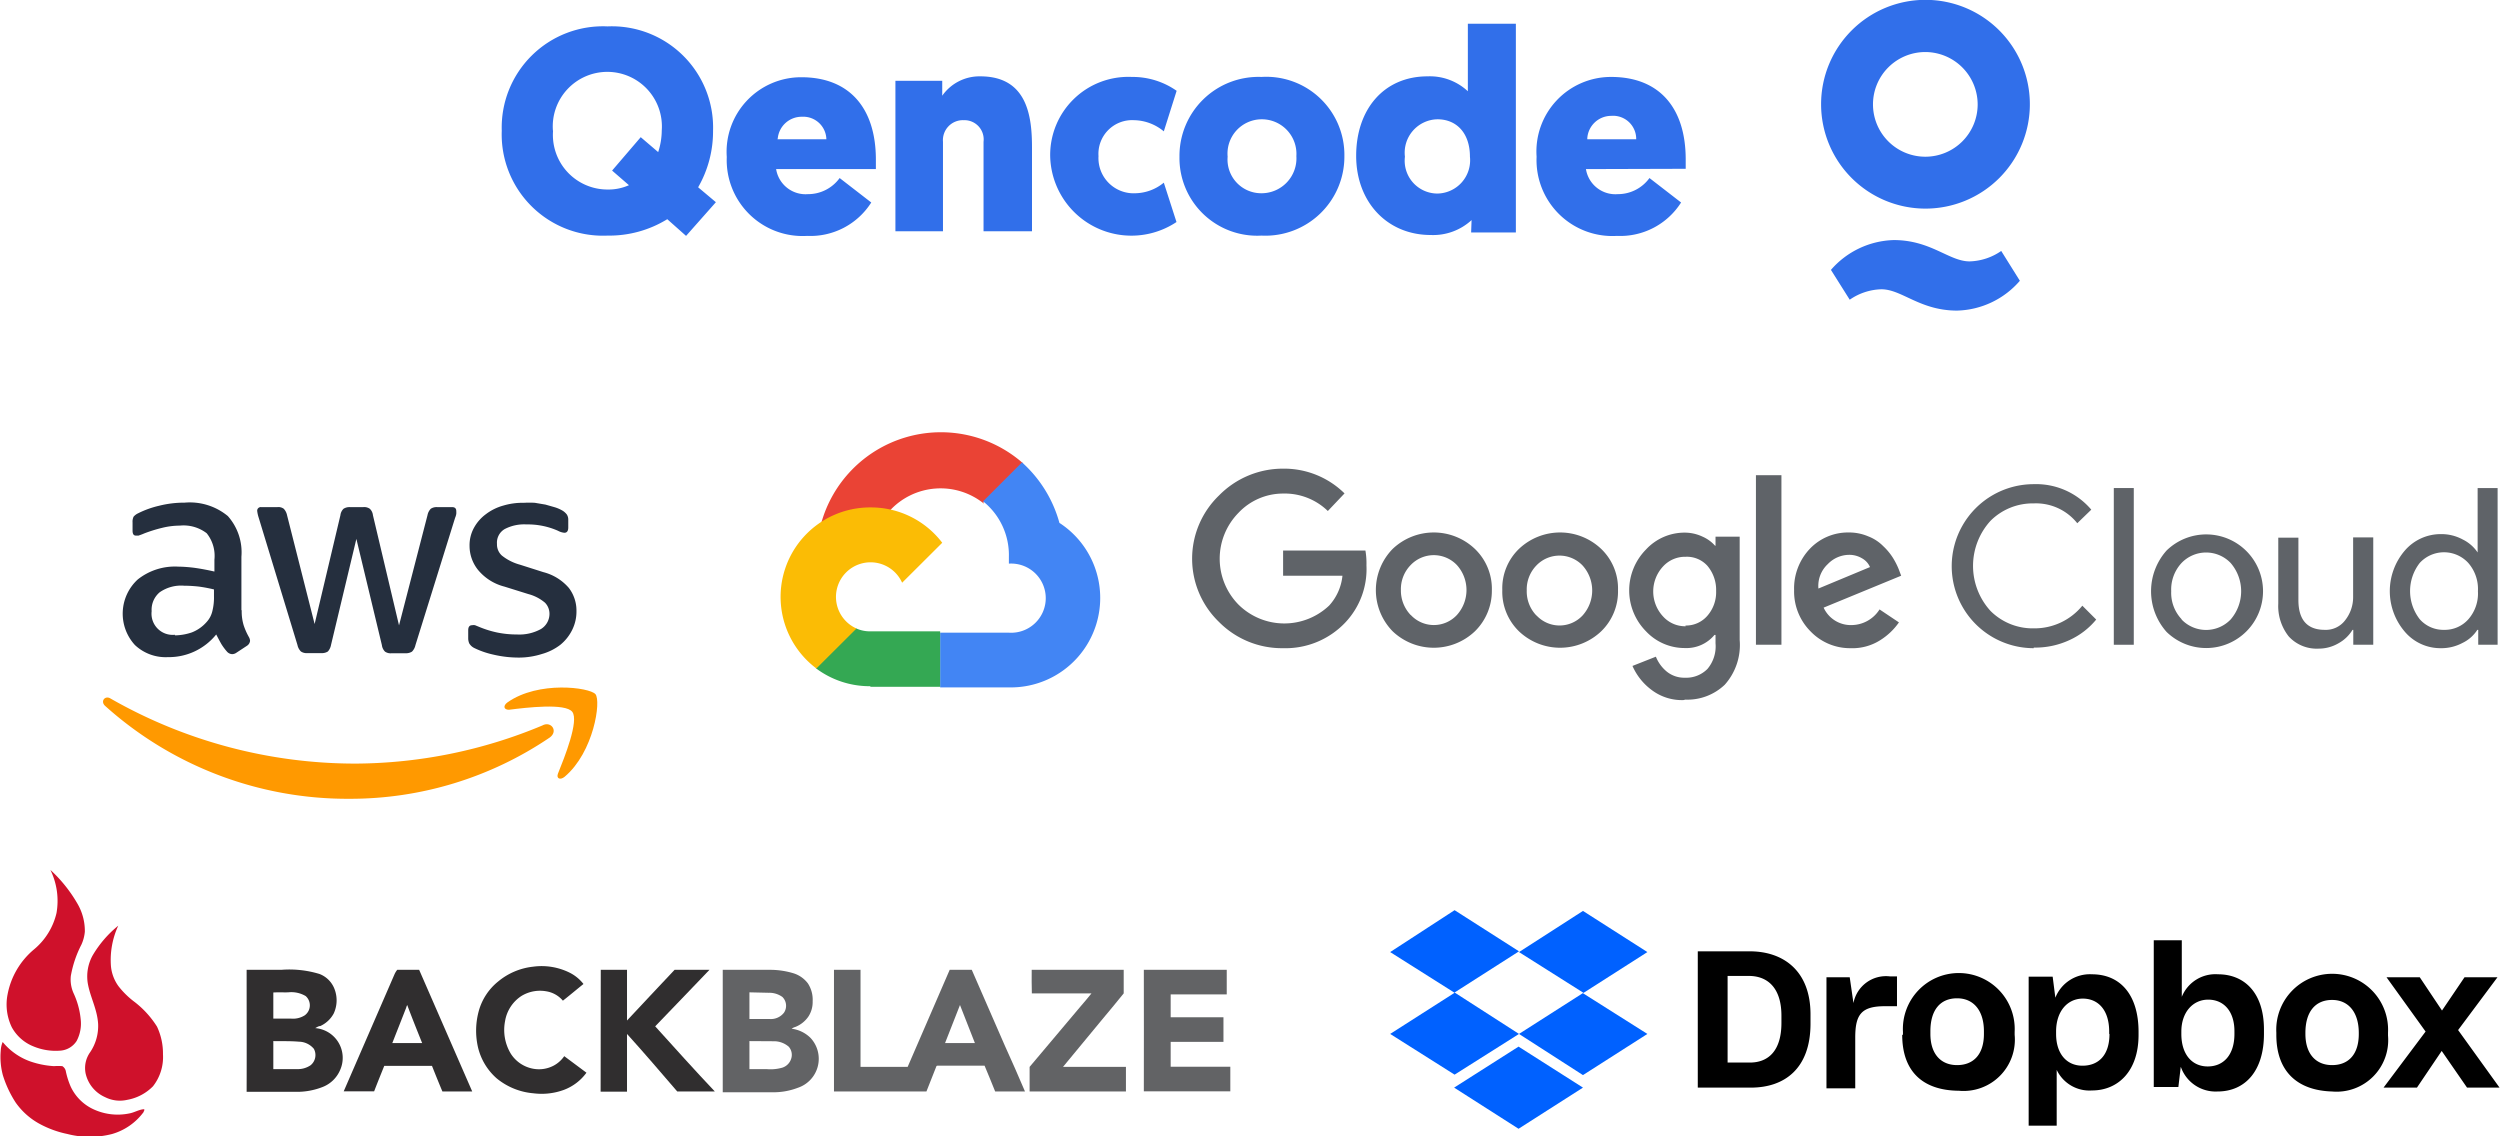 <svg id="Layer_1" data-name="Layer 1" xmlns="http://www.w3.org/2000/svg" viewBox="0 0 167.66 76.21"><defs><style>.cls-1{fill:#252f3e;}.cls-2{fill:#f90;fill-rule:evenodd;}.cls-3{fill:#ea4335;}.cls-4{fill:#4285f4;}.cls-5{fill:#34a853;}.cls-6{fill:#fbbc05;}.cls-7{fill:#5f6368;}.cls-8{fill:#cf112b;}.cls-9{fill:#302e2f;}.cls-10{fill:#626365;}.cls-11{fill:#0061ff;}.cls-12{fill:#316fea;}</style></defs><title>transcoding_scheme</title><path class="cls-1" d="M18.16,46.59a3.18,3.18,0,0,0,.13,1,4.37,4.37,0,0,0,.35.79.56.56,0,0,1,.08.26.45.45,0,0,1-.21.33l-.7.46a.51.51,0,0,1-.29.1.49.49,0,0,1-.33-.15,3.71,3.71,0,0,1-.39-.52c-.11-.19-.22-.4-.35-.65a4.08,4.08,0,0,1-3.24,1.52A3,3,0,0,1,11,48.92a3.11,3.11,0,0,1,.19-4.4,4,4,0,0,1,2.7-.86,9.66,9.66,0,0,1,1.17.09c.41.06.83.14,1.27.24v-.8a2.42,2.42,0,0,0-.52-1.77,2.55,2.55,0,0,0-1.8-.51,5,5,0,0,0-1.19.15,9.65,9.65,0,0,0-1.19.37c-.18.08-.31.12-.39.15l-.17,0c-.16,0-.23-.11-.23-.34v-.54a.77.77,0,0,1,.07-.39.92.92,0,0,1,.31-.23,6.24,6.24,0,0,1,1.39-.5,6.87,6.87,0,0,1,1.72-.21,4,4,0,0,1,2.9.9A3.66,3.66,0,0,1,18.14,43v3.58Zm-4.48,1.68a3.65,3.65,0,0,0,1.14-.2,2.55,2.55,0,0,0,1-.71,1.62,1.62,0,0,0,.37-.71,3.73,3.73,0,0,0,.11-1v-.46a10.05,10.05,0,0,0-1-.19,9.2,9.2,0,0,0-1-.06,2.51,2.51,0,0,0-1.64.44,1.53,1.53,0,0,0-.54,1.27,1.42,1.42,0,0,0,1.56,1.58Zm8.87,1.19a.66.66,0,0,1-.42-.11.85.85,0,0,1-.23-.43l-2.6-8.54a2.32,2.32,0,0,1-.1-.44.24.24,0,0,1,.27-.27h1.08a.6.6,0,0,1,.43.11.89.89,0,0,1,.22.43l1.85,7.3,1.73-7.3a.71.71,0,0,1,.21-.43.73.73,0,0,1,.44-.11h.88a.65.65,0,0,1,.44.11.69.69,0,0,1,.21.43l1.75,7.39,1.91-7.39a.84.84,0,0,1,.22-.43.69.69,0,0,1,.43-.11h1c.18,0,.28.08.28.27a1.24,1.24,0,0,1,0,.18,1.07,1.07,0,0,1-.08.27l-2.66,8.54a.88.88,0,0,1-.23.43.75.75,0,0,1-.42.11h-.95a.65.65,0,0,1-.44-.11.75.75,0,0,1-.21-.44L25.85,41.8l-1.7,7.11a.9.9,0,0,1-.21.44.73.73,0,0,1-.44.11Zm14.18.3a7.45,7.45,0,0,1-1.7-.2,5.71,5.71,0,0,1-1.27-.44.8.8,0,0,1-.34-.31.87.87,0,0,1-.07-.31v-.57c0-.23.09-.34.26-.34a.51.51,0,0,1,.2,0l.27.11a6.68,6.68,0,0,0,1.22.38,6.47,6.47,0,0,0,1.31.13,3,3,0,0,0,1.61-.36,1.19,1.19,0,0,0,.58-1,1.06,1.06,0,0,0-.3-.77,2.85,2.85,0,0,0-1.12-.58L35.78,45A3.38,3.38,0,0,1,34,43.87a2.58,2.58,0,0,1-.56-1.6,2.42,2.42,0,0,1,.3-1.22,2.8,2.8,0,0,1,.8-.91,3.44,3.44,0,0,1,1.15-.57,4.54,4.54,0,0,1,1.39-.19,6.23,6.23,0,0,1,.74,0l.71.12.63.18a2.44,2.44,0,0,1,.47.2,1.05,1.05,0,0,1,.33.28.62.62,0,0,1,.1.36v.52c0,.23-.09.35-.26.35a1.1,1.1,0,0,1-.42-.13,5,5,0,0,0-2.12-.43,2.81,2.81,0,0,0-1.46.31,1.05,1.05,0,0,0-.52,1,1,1,0,0,0,.33.78,3.34,3.34,0,0,0,1.21.61l1.57.5a3.36,3.36,0,0,1,1.71,1.06,2.5,2.5,0,0,1,.51,1.54,2.77,2.77,0,0,1-.29,1.28,3,3,0,0,1-.8,1,3.64,3.64,0,0,1-1.23.61A5.08,5.08,0,0,1,36.73,49.76Z" transform="translate(-1.95 -5.66)"/><path class="cls-2" d="M38.82,55.12a23.84,23.84,0,0,1-13.45,4.11A24.3,24.3,0,0,1,9,53c-.34-.31,0-.73.37-.49a33.08,33.08,0,0,0,16.43,4.36,32.8,32.8,0,0,0,12.53-2.56C38.9,54,39.41,54.68,38.82,55.12Z" transform="translate(-1.95 -5.66)"/><path class="cls-2" d="M40.33,53.4c-.46-.6-3.07-.29-4.25-.14-.35,0-.41-.27-.09-.5,2.08-1.46,5.49-1,5.89-.55s-.11,3.9-2.06,5.54c-.3.25-.58.12-.45-.21C39.81,56.45,40.79,54,40.33,53.4Z" transform="translate(-1.95 -5.66)"/><path class="cls-3" d="M67.89,39.31H68l0,0,2.57-2.57v0a8.33,8.33,0,0,0-13.56,4.06l.14,0a6,6,0,0,1,3.28-1,5.83,5.83,0,0,1,1.18.12.06.06,0,0,1,0,0,4.63,4.63,0,0,1,6.33-.48Z" transform="translate(-1.95 -5.66)"/><path class="cls-4" d="M73,40.73a8.44,8.44,0,0,0-2.51-4.06l-2.61,2.61A4.62,4.62,0,0,1,69.61,43v.46a2.32,2.32,0,1,1,0,4.63H65v3.67h0l0,0h4.63a6,6,0,0,0,3.42-11Z" transform="translate(-1.95 -5.66)"/><path class="cls-5" d="M60.34,51.72H65V48H60.34a2.23,2.23,0,0,1-1-.21l-2.68,2.68v0a6,6,0,0,0,3.64,1.21Z" transform="translate(-1.95 -5.66)"/><path class="cls-6" d="M60.34,39.69a6,6,0,0,0-3.64,10.8l2.69-2.68a2.32,2.32,0,1,1,3.06-3.07l2.69-2.68a6,6,0,0,0-4.8-2.37Z" transform="translate(-1.95 -5.66)"/><path class="cls-7" d="M88,49.13a5.94,5.94,0,0,1-4.3-1.76,5.89,5.89,0,0,1,0-8.48,6,6,0,0,1,4.3-1.8,5.77,5.77,0,0,1,4.12,1.66L91,39.93a4.15,4.15,0,0,0-3-1.17A4.11,4.11,0,0,0,85,40.06a4.39,4.39,0,0,0,0,6.14,4.37,4.37,0,0,0,6.09.07,3.48,3.48,0,0,0,.89-2H88V42.58h5.52a5,5,0,0,1,.07,1,5.21,5.21,0,0,1-1.43,3.84A5.52,5.52,0,0,1,88,49.13ZM100.86,48a4,4,0,0,1-5.51,0,3.95,3.95,0,0,1,0-5.53,4,4,0,0,1,5.51,0A3.71,3.71,0,0,1,102,45.26,3.79,3.79,0,0,1,100.86,48Zm-4.29-1.09a2.11,2.11,0,0,0,3.08,0,2.5,2.5,0,0,0,0-3.36,2.14,2.14,0,0,0-3.09,0,2.31,2.31,0,0,0-.66,1.68,2.37,2.37,0,0,0,.66,1.68ZM109.33,48a4,4,0,0,1-5.51,0,3.7,3.7,0,0,1-1.12-2.77,3.67,3.67,0,0,1,1.12-2.76,4,4,0,0,1,5.51,0,3.67,3.67,0,0,1,1.13,2.76A3.71,3.71,0,0,1,109.33,48ZM105,46.94a2.11,2.11,0,0,0,3.08,0,2.5,2.5,0,0,0,0-3.36,2.14,2.14,0,0,0-3.09,0,2.3,2.3,0,0,0-.65,1.68,2.32,2.32,0,0,0,.65,1.68Zm9.86,5.67a3.36,3.36,0,0,1-2.16-.69,4,4,0,0,1-1.27-1.6L113,49.7a2.49,2.49,0,0,0,.73,1,1.86,1.86,0,0,0,1.22.41,2,2,0,0,0,1.51-.59A2.35,2.35,0,0,0,117,48.8v-.56h-.07a2.44,2.44,0,0,1-2,.88,3.55,3.55,0,0,1-2.6-1.13,3.9,3.9,0,0,1,0-5.47,3.52,3.52,0,0,1,2.6-1.14,2.8,2.8,0,0,1,1.2.27,2.42,2.42,0,0,1,.84.61H117v-.61h1.62v6.93a4,4,0,0,1-1,3,3.63,3.63,0,0,1-2.65,1Zm.12-5a1.89,1.89,0,0,0,1.47-.65,2.4,2.4,0,0,0,.59-1.66,2.5,2.5,0,0,0-.59-1.7A1.85,1.85,0,0,0,115,43a2,2,0,0,0-1.52.65,2.46,2.46,0,0,0,0,3.35,2,2,0,0,0,1.52.66Zm6.44,1.29h-1.71V37.53h1.71V48.9Zm4.65.23A3.67,3.67,0,0,1,123.37,48a3.79,3.79,0,0,1-1.1-2.76,3.86,3.86,0,0,1,1.06-2.78,3.53,3.53,0,0,1,2.61-1.09,3.25,3.25,0,0,1,1.3.26,2.84,2.84,0,0,1,1,.65,4,4,0,0,1,.65.78,5,5,0,0,1,.39.76l.17.45-5.2,2.14a2,2,0,0,0,1.87,1.17A2.24,2.24,0,0,0,128,46.53l1.3.87a4.3,4.3,0,0,1-1.25,1.19,3.48,3.48,0,0,1-2,.54Zm-2.17-4,3.46-1.44a1.24,1.24,0,0,0-.54-.59,1.65,1.65,0,0,0-.89-.23,2,2,0,0,0-1.4.62,2,2,0,0,0-.63,1.64Z" transform="translate(-1.95 -5.66)"/><path class="cls-7" d="M138.34,49.13a5.48,5.48,0,1,1,0-11,4.85,4.85,0,0,1,3.86,1.71l-.94.91a3.54,3.54,0,0,0-2.92-1.33,4,4,0,0,0-2.89,1.16,4.48,4.48,0,0,0,0,6.06,4,4,0,0,0,2.89,1.16,4.14,4.14,0,0,0,3.26-1.52l.93.93a5,5,0,0,1-1.8,1.38,5.46,5.46,0,0,1-2.39.5Z" transform="translate(-1.95 -5.66)"/><polygon class="cls-7" points="141.76 43.24 143.1 43.24 143.1 32.73 141.76 32.73 141.76 43.24 141.76 43.24"/><path class="cls-7" d="M147.25,42.58a3.81,3.81,0,1,1,0,5.46,4.1,4.1,0,0,1,0-5.46Zm1,4.62a2.28,2.28,0,0,0,3.3,0,2.9,2.9,0,0,0,0-3.78,2.28,2.28,0,0,0-3.3,0,2.62,2.62,0,0,0-.69,1.89,2.58,2.58,0,0,0,.7,1.88Z" transform="translate(-1.95 -5.66)"/><path class="cls-7" d="M161.07,48.9h-1.3v-1h-.05a2.53,2.53,0,0,1-.94.9,2.64,2.64,0,0,1-1.34.36,2.54,2.54,0,0,1-2-.82,3.28,3.28,0,0,1-.7-2.2V41.72h1.35V45.9c0,1.33.59,2,1.77,2a1.62,1.62,0,0,0,1.37-.65,2.49,2.49,0,0,0,.53-1.55v-4h1.35V48.9Z" transform="translate(-1.95 -5.66)"/><path class="cls-7" d="M165.64,49.13a3.13,3.13,0,0,1-2.41-1.1,4.18,4.18,0,0,1,0-5.45,3.17,3.17,0,0,1,2.41-1.1,3,3,0,0,1,1.47.36,2.57,2.57,0,0,1,1,.87h0l0-1V38.39h1.34V48.9h-1.3v-1h-.06a2.42,2.42,0,0,1-1,.88,3,3,0,0,1-1.46.35Zm.22-1.23a2.11,2.11,0,0,0,1.62-.7,2.62,2.62,0,0,0,.65-1.89,2.66,2.66,0,0,0-.65-1.9,2.21,2.21,0,0,0-3.25,0,3.07,3.07,0,0,0,0,3.78,2.11,2.11,0,0,0,1.63.71Z" transform="translate(-1.95 -5.66)"/><path class="cls-8" d="M5.33,64a9.53,9.53,0,0,1,1.8,2.24,3.64,3.64,0,0,1,.51,1.9,2.67,2.67,0,0,1-.23.87,7.34,7.34,0,0,0-.71,2.1,2.25,2.25,0,0,0,.18,1.15A5.35,5.35,0,0,1,7.36,74a2.49,2.49,0,0,1-.27,1.47A1.42,1.42,0,0,1,6,76.12a3.9,3.9,0,0,1-1.82-.29,2.86,2.86,0,0,1-1.44-1.28,3.51,3.51,0,0,1-.28-2.21,5.18,5.18,0,0,1,1.76-3,4.5,4.5,0,0,0,1.52-2.45A4.73,4.73,0,0,0,5.33,64Z" transform="translate(-1.95 -5.66)"/><path class="cls-8" d="M8.16,69.74a7.38,7.38,0,0,1,1.72-2,5.5,5.5,0,0,0-.49,2.71,2.71,2.71,0,0,0,.5,1.34,5.65,5.65,0,0,0,1,1,6.35,6.35,0,0,1,1.59,1.72,4.24,4.24,0,0,1,.4,1.86,3.17,3.17,0,0,1-.67,2.14,3.21,3.21,0,0,1-1.73.91A2.19,2.19,0,0,1,9,79.24a2.28,2.28,0,0,1-1.31-1.6A1.83,1.83,0,0,1,8,76.22a3.14,3.14,0,0,0,.53-1.9c-.06-1-.55-1.82-.7-2.76A2.92,2.92,0,0,1,8.16,69.74Z" transform="translate(-1.95 -5.66)"/><path class="cls-8" d="M2,76.13a1.69,1.69,0,0,1,.13-.59A4.22,4.22,0,0,0,4,76.85a5.91,5.91,0,0,0,1.57.31,3.53,3.53,0,0,1,.56,0,.52.52,0,0,1,.24.37,5.25,5.25,0,0,0,.32,1A3.13,3.13,0,0,0,8.11,80a3.86,3.86,0,0,0,2.52.33c.33-.06.62-.25.95-.28.12,0,0,.14,0,.19a4,4,0,0,1-2.11,1.47,6,6,0,0,1-3,0A6.76,6.76,0,0,1,4.55,81,4.72,4.72,0,0,1,3,79.6a7.35,7.35,0,0,1-.86-1.84A4.74,4.74,0,0,1,2,76.13Z" transform="translate(-1.95 -5.66)"/><path class="cls-9" d="M35.35,71.49a4.41,4.41,0,0,1,2.35-1,4.23,4.23,0,0,1,2.45.4,2.73,2.73,0,0,1,.93.76c-.46.37-.91.75-1.38,1.12a1.84,1.84,0,0,0-1.12-.63,2.39,2.39,0,0,0-1.67.32,2.5,2.5,0,0,0-1.09,1.69,3.08,3.08,0,0,0,.39,2.18,2.26,2.26,0,0,0,1.48,1,2.11,2.11,0,0,0,1.4-.21,2,2,0,0,0,.7-.63l1.49,1.11a3.31,3.31,0,0,1-1.51,1.15,4.33,4.33,0,0,1-2.05.23,4.47,4.47,0,0,1-2.46-1A4,4,0,0,1,34,75.87a5,5,0,0,1,.07-2.45A3.85,3.85,0,0,1,35.35,71.49Z" transform="translate(-1.95 -5.66)"/><path class="cls-9" d="M18.49,70.7h2.33a6.92,6.92,0,0,1,2.56.28,1.74,1.74,0,0,1,1,1,2.1,2.1,0,0,1-.05,1.65,1.93,1.93,0,0,1-.9.84c-.11,0-.23.08-.34.14a2,2,0,0,1,1.67,2.81,2.1,2.1,0,0,1-1.13,1.12,4.67,4.67,0,0,1-1.92.34H18.49C18.5,76.14,18.49,73.42,18.49,70.7Zm1.79,1.52c0,.58,0,1.17,0,1.75h1.17a1.46,1.46,0,0,0,.94-.22.83.83,0,0,0,.06-1.29,1.89,1.89,0,0,0-1.17-.25C21,72.22,20.62,72.2,20.28,72.22Zm0,3.26c0,.63,0,1.25,0,1.88H21.9a1.52,1.52,0,0,0,.88-.26A.88.88,0,0,0,23,76a1.33,1.33,0,0,0-1-.48C21.42,75.47,20.85,75.49,20.29,75.48Z" transform="translate(-1.95 -5.66)"/><path class="cls-9" d="M28.59,70.7c.49,0,1,0,1.47,0l3.56,8.16h-2c-.24-.57-.47-1.14-.7-1.72-1,0-2.1,0-3.14,0l-.06,0c-.23.57-.46,1.14-.68,1.71H25l3.39-7.81A1.39,1.39,0,0,1,28.59,70.7Zm.6,2.54c-.31.8-.62,1.58-.93,2.37.68,0,1.35,0,2,0-.34-.85-.68-1.69-1-2.55A.76.76,0,0,0,29.19,73.24Z" transform="translate(-1.95 -5.66)"/><path class="cls-9" d="M42.24,70.7H44c0,1.13,0,2.26,0,3.4,1.06-1.13,2.12-2.27,3.19-3.4h2.34c-1.21,1.27-2.43,2.53-3.64,3.79,1.32,1.46,2.63,2.92,4,4.37H47.37C46.26,77.57,45.15,76.27,44,75q0,1.94,0,3.87H42.23C42.24,76.14,42.23,73.42,42.24,70.7Z" transform="translate(-1.95 -5.66)"/><path class="cls-10" d="M50.42,70.7h3.16a5.41,5.41,0,0,1,1.61.24,1.93,1.93,0,0,1,.94.67,2,2,0,0,1,.32,1.2,1.78,1.78,0,0,1-.27,1,1.91,1.91,0,0,1-.89.72.82.82,0,0,0-.25.12,2.19,2.19,0,0,1,1.27.62,2.05,2.05,0,0,1-.85,3.34,4.56,4.56,0,0,1-1.79.3H50.42Zm1.79,1.51V74h1.38a1.11,1.11,0,0,0,.94-.43.83.83,0,0,0-.11-1.05,1.5,1.5,0,0,0-.92-.28Zm0,3.27v1.88h1.16a2.87,2.87,0,0,0,1.05-.1.91.91,0,0,0,.58-.57.83.83,0,0,0-.15-.83,1.51,1.51,0,0,0-1-.37Z" transform="translate(-1.95 -5.66)"/><path class="cls-10" d="M57.88,70.7h1.78v6.51c1.06,0,2.11,0,3.16,0l2.82-6.51h1.48l2.22,5.09c.46,1,.89,2,1.35,3.07h-2c-.23-.58-.47-1.15-.71-1.73H64.81c-.07,0-.07.07-.09.11l-.64,1.62h-6.2Zm7.45,4.91h2c-.34-.85-.67-1.71-1-2.55C66,73.91,65.66,74.77,65.33,75.61Z" transform="translate(-1.95 -5.66)"/><path class="cls-10" d="M71.14,70.7h6.17c0,.52,0,1,0,1.58-.44.56-.91,1.1-1.36,1.65-.9,1.1-1.81,2.18-2.71,3.28,1.41,0,2.81,0,4.22,0,0,.55,0,1.1,0,1.65H71c0-.55,0-1.1,0-1.65l3.37-4c.26-.31.53-.61.78-.93h-4C71.14,71.75,71.13,71.22,71.14,70.7Z" transform="translate(-1.95 -5.66)"/><path class="cls-10" d="M78.66,70.7h5.56c0,.55,0,1.1,0,1.65H80.46q0,.77,0,1.53H84v1.65H80.46c0,.55,0,1.11,0,1.67,1.32,0,2.64,0,4,0,0,.55,0,1.1,0,1.65H78.66C78.67,76.14,78.66,73.42,78.66,70.7Z" transform="translate(-1.95 -5.66)"/><path class="cls-11" d="M103.82,69.46,99.5,72.22,103.82,75,99.5,77.73,95.18,75l4.32-2.76-4.32-2.73L99.5,66.7ZM99.47,78.6l4.32-2.75,4.32,2.75-4.32,2.76ZM103.82,75l4.32-2.76-4.32-2.73,4.29-2.76,4.32,2.76-4.32,2.76L112.43,75l-4.32,2.76Z" transform="translate(-1.95 -5.66)"/><path d="M115.81,69.46h3.49c2.23,0,4.07,1.29,4.07,4.23v.62c0,3-1.73,4.29-4,4.29h-3.56Zm2,1.65v5.81h1.49c1.27,0,2.12-.82,2.12-2.66v-.48c0-1.84-.9-2.67-2.19-2.67Zm6.64.09H126l.25,1.73a2.22,2.22,0,0,1,2.44-1.79h.48v2h-.8c-1.59,0-2,.55-2,2.11v3.4h-1.93V71.2Zm5.12,3.86v-.2a3.75,3.75,0,1,1,7.49,0v.2a3.44,3.44,0,0,1-3.74,3.75C130.88,78.79,129.52,77.5,129.52,75.06ZM135,75v-.18c0-1.38-.69-2.21-1.8-2.21s-1.79.76-1.79,2.21V75c0,1.33.69,2.09,1.79,2.09S135,76.37,135,75Zm3-3.84h1.61l.18,1.41A2.49,2.49,0,0,1,142.25,71c1.88,0,3.12,1.36,3.12,3.86v.21c0,2.43-1.38,3.72-3.12,3.72a2.43,2.43,0,0,1-2.37-1.38v3.74H138l0-10Zm5.4,3.84v-.16c0-1.47-.76-2.21-1.77-2.21s-1.79.83-1.79,2.21V75c0,1.31.69,2.13,1.77,2.13S143.42,76.42,143.42,75Zm4.8,2.21-.16,1.35h-1.65V68.72h1.88v3.79A2.43,2.43,0,0,1,150.7,71c1.77,0,3.08,1.24,3.08,3.7V75c0,2.46-1.24,3.86-3.12,3.86A2.47,2.47,0,0,1,148.22,77.25ZM151.8,75v-.18c0-1.36-.73-2.12-1.76-2.12s-1.8.85-1.8,2.14V75c0,1.38.72,2.18,1.77,2.18S151.8,76.42,151.8,75Zm2.81.11v-.2a3.75,3.75,0,1,1,7.49,0v.2a3.46,3.46,0,0,1-3.75,3.75C156,78.79,154.61,77.5,154.61,75.06Zm5.53,0v-.18c0-1.38-.69-2.21-1.79-2.21s-1.79.76-1.79,2.21V75c0,1.33.69,2.09,1.79,2.09S160.14,76.37,160.14,75Zm4.48-.27L162,71.2h2.23l1.49,2.23,1.51-2.23h2.21l-2.64,3.54,2.78,3.86h-2.18l-1.7-2.46-1.66,2.46H161.8Z" transform="translate(-1.95 -5.66)"/><path class="cls-12" d="M35.6,14.43a6.79,6.79,0,0,1,7.09-7,6.79,6.79,0,0,1,7.08,7,7.51,7.51,0,0,1-1,3.79l1.19,1-2,2.26L46.7,20.36a7.42,7.42,0,0,1-4,1.1A6.79,6.79,0,0,1,35.6,14.43Zm3.44,0a3.66,3.66,0,0,0,3.65,3.94,3.37,3.37,0,0,0,1.44-.29L43,17.1l1.92-2.24,1.17,1a4.74,4.74,0,0,0,.24-1.45,3.66,3.66,0,1,0-7.3,0Z" transform="translate(-1.95 -5.66)"/><path class="cls-12" d="M54,17a2,2,0,0,0,2.14,1.68,2.61,2.61,0,0,0,2.12-1.08l2.12,1.64a4.83,4.83,0,0,1-4.3,2.24,5.09,5.09,0,0,1-5.39-5.29,5,5,0,0,1,5-5.35c3.23,0,5,2.07,5,5.53,0,.19,0,.4,0,.63Zm.09-2h3.28a1.55,1.55,0,0,0-1.64-1.51A1.61,1.61,0,0,0,54.11,14.94Z" transform="translate(-1.95 -5.66)"/><path class="cls-12" d="M67.91,15.17a1.29,1.29,0,0,0-1.33-1.45,1.34,1.34,0,0,0-1.39,1.45v6H62V11.08h3.14v1a3.05,3.05,0,0,1,2.55-1.3c3.17,0,3.47,2.71,3.47,4.77v5.62H67.91Z" transform="translate(-1.95 -5.66)"/><path class="cls-12" d="M80,17.91l.85,2.64a5.45,5.45,0,0,1-8.47-4.4,5.24,5.24,0,0,1,5.48-5.33,5.13,5.13,0,0,1,3,.93L80,14.47a3.2,3.2,0,0,0-2-.75,2.26,2.26,0,0,0-2.38,2.41,2.36,2.36,0,0,0,2.49,2.49A3.09,3.09,0,0,0,80,17.91Z" transform="translate(-1.95 -5.66)"/><path class="cls-12" d="M86.55,10.82a5.24,5.24,0,0,1,5.56,5.31,5.3,5.3,0,0,1-5.56,5.33,5.21,5.21,0,0,1-5.5-5.29A5.3,5.3,0,0,1,86.55,10.82Zm0,7.8a2.34,2.34,0,0,0,2.34-2.49,2.32,2.32,0,0,0-2.34-2.47,2.3,2.3,0,0,0-2.27,2.51A2.26,2.26,0,0,0,86.55,18.62Z" transform="translate(-1.95 -5.66)"/><path class="cls-12" d="M100.64,20.42a3.8,3.8,0,0,1-2.74,1c-2.91,0-5-2.2-5-5.31s1.85-5.33,4.79-5.33a3.74,3.74,0,0,1,2.7,1V7.25h3.22v14h-3Zm-2.29-6.76a2.24,2.24,0,0,0-2.18,2.51,2.2,2.2,0,0,0,2.18,2.47,2.23,2.23,0,0,0,2.18-2.47C100.53,14.57,99.62,13.66,98.35,13.66Z" transform="translate(-1.95 -5.66)"/><path class="cls-12" d="M108.31,17a2,2,0,0,0,2.14,1.68,2.61,2.61,0,0,0,2.12-1.08l2.12,1.64a4.83,4.83,0,0,1-4.3,2.24A5.09,5.09,0,0,1,105,16.17a5,5,0,0,1,5-5.35c3.23,0,5,2.07,5,5.53,0,.19,0,.4,0,.63Zm.09-2h3.28A1.55,1.55,0,0,0,110,13.43,1.61,1.61,0,0,0,108.4,14.94Z" transform="translate(-1.95 -5.66)"/><path class="cls-12" d="M131.08,19.65a7,7,0,1,1,7-7A7,7,0,0,1,131.08,19.65Zm0-10.5a3.51,3.51,0,1,0,3.5,3.51A3.52,3.52,0,0,0,131.08,9.15Z" transform="translate(-1.95 -5.66)"/><path class="cls-12" d="M126,25.76a3.9,3.9,0,0,1,2.12-.7c1.38,0,2.58,1.43,5.08,1.43a5.75,5.75,0,0,0,4.21-2l-1.25-2a3.9,3.9,0,0,1-2.12.7c-1.38,0-2.59-1.43-5.09-1.43a5.78,5.78,0,0,0-4.21,2Z" transform="translate(-1.95 -5.66)"/></svg>